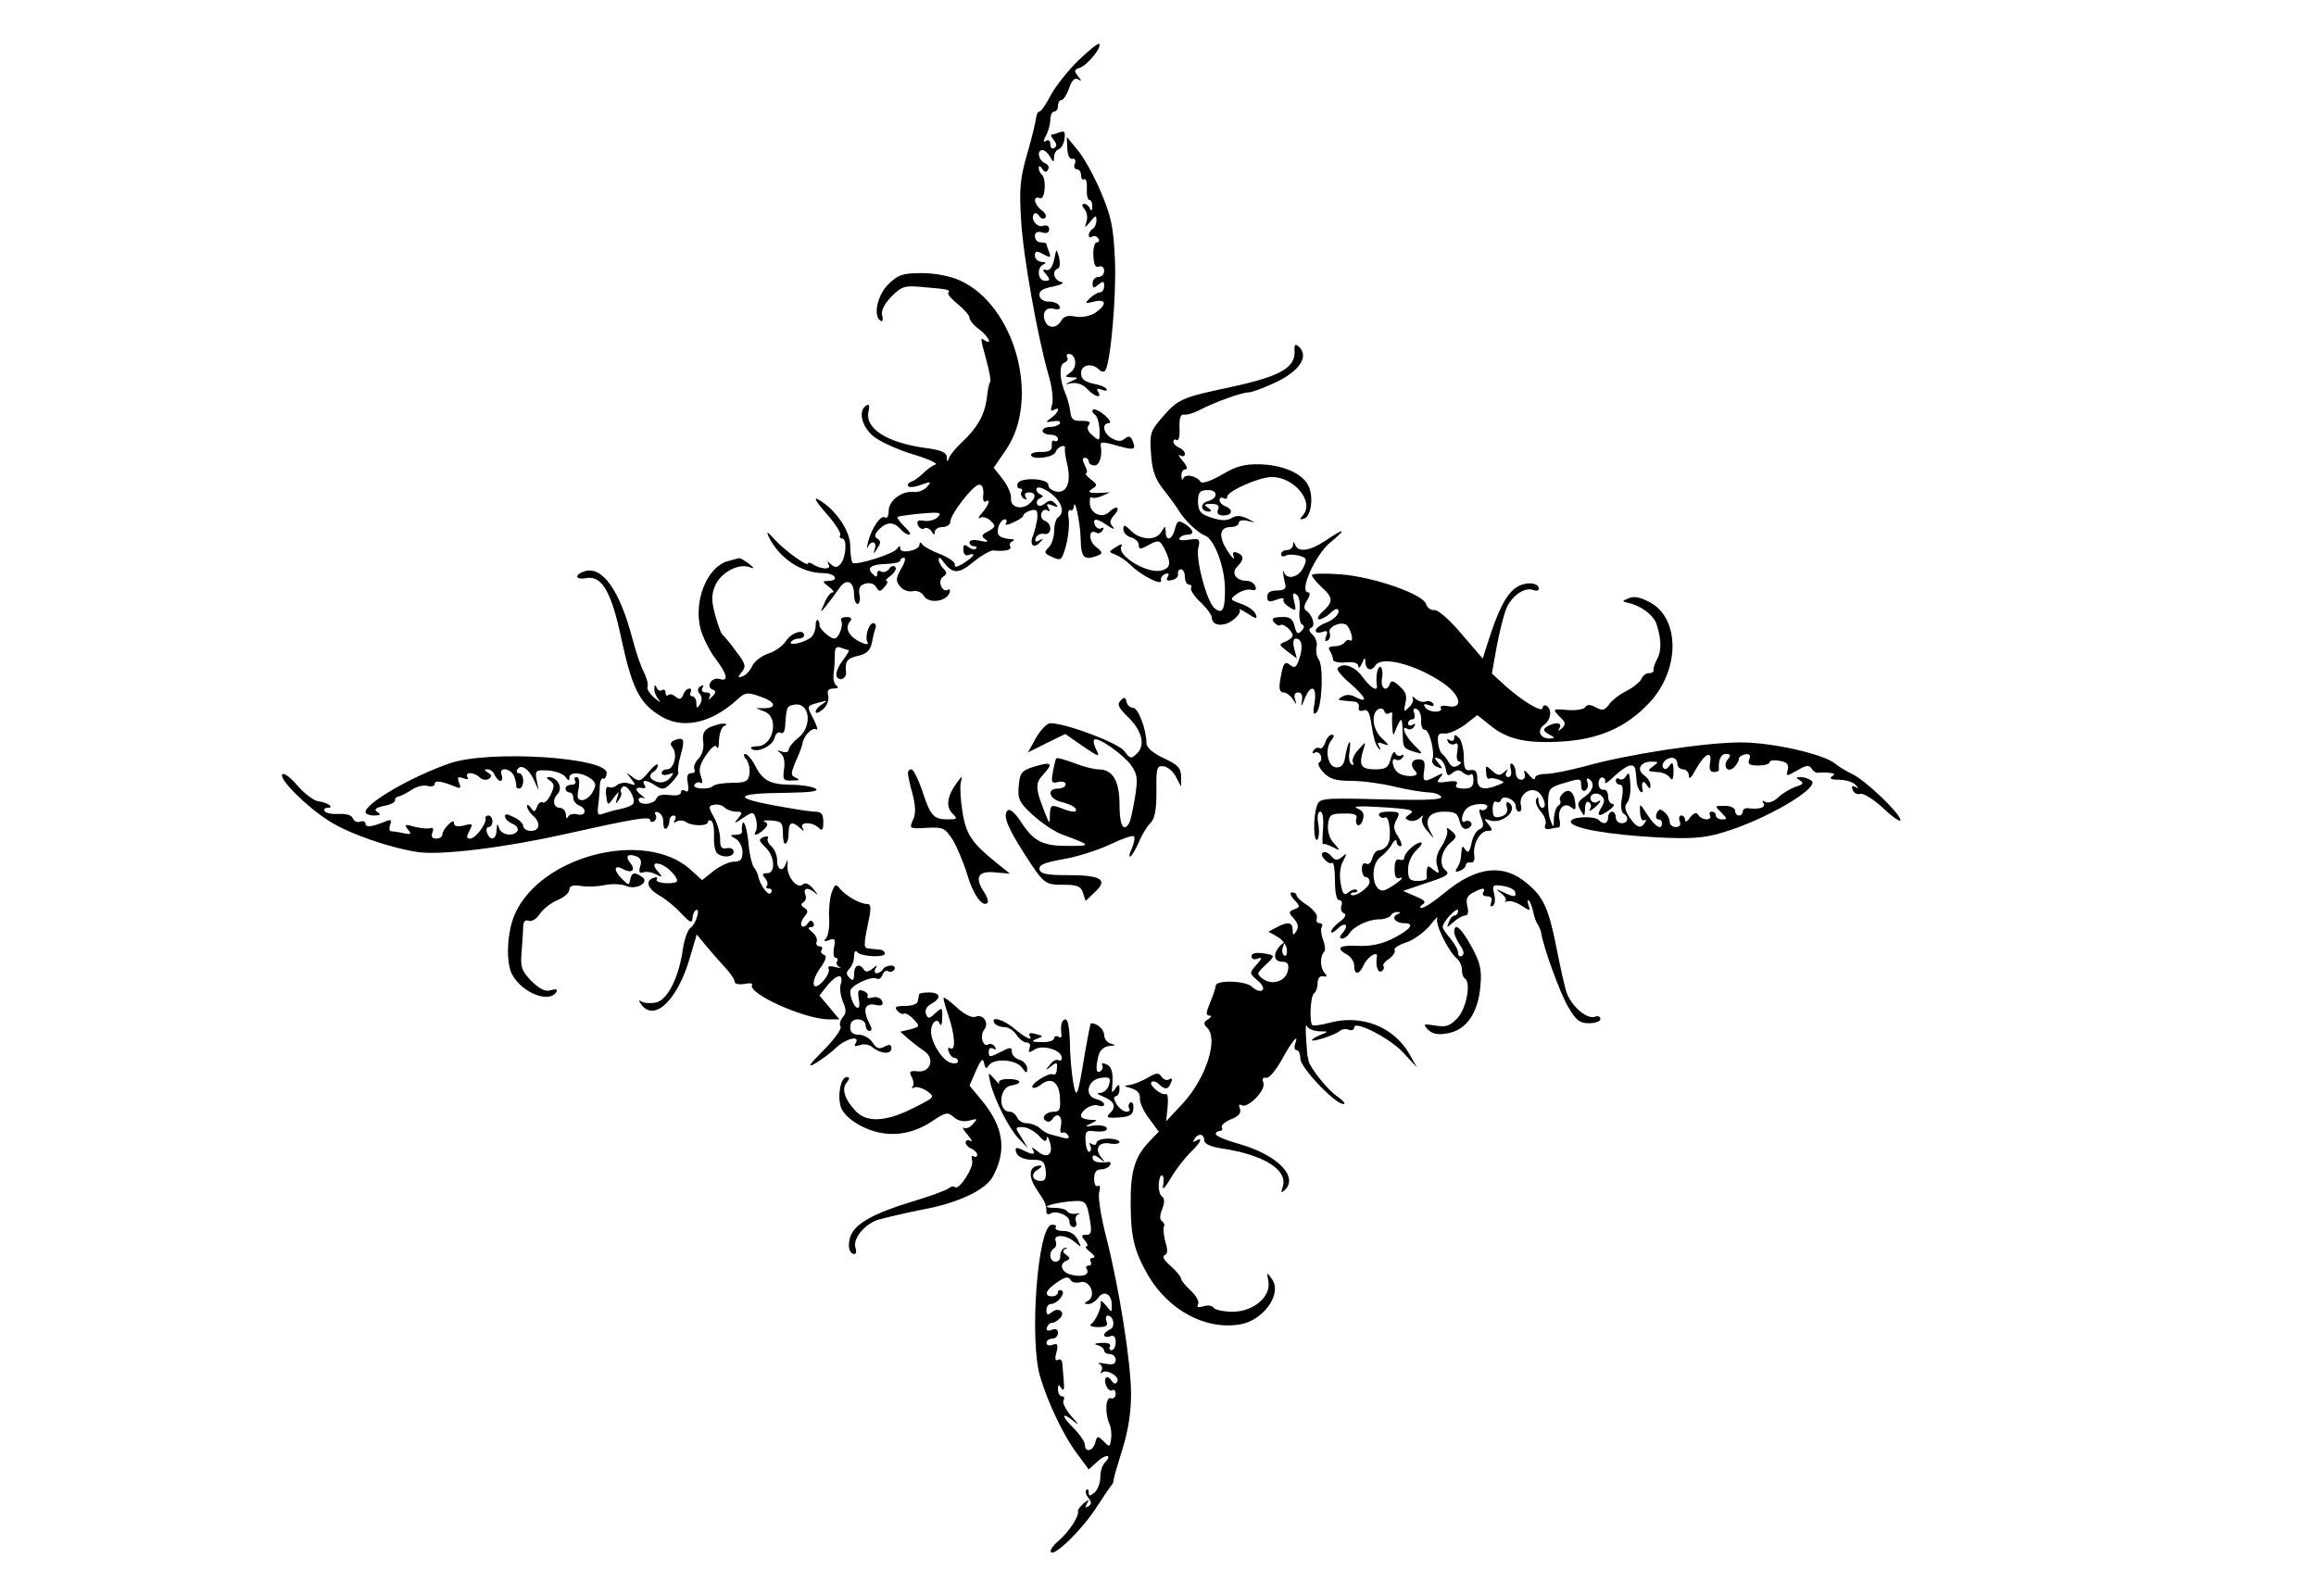 <?xml version="1.0" standalone="no"?>
<!DOCTYPE svg PUBLIC "-//W3C//DTD SVG 20010904//EN"
 "http://www.w3.org/TR/2001/REC-SVG-20010904/DTD/svg10.dtd">
<svg version="1.0" xmlns="http://www.w3.org/2000/svg"
 width="602pt" height="415pt" viewBox="0 0 602 415"
 preserveAspectRatio="xMidYMid meet">
<g transform="translate(0,415) scale(0.1,-0.1)"
fill="#000000" stroke="none">
<path d="M2802 3992 c-27 -27 -59 -67 -71 -90 -12 -23 -25 -42 -29 -42 -4 0
-8 -8 -9 -17 -1 -10 -11 -52 -23 -93 -18 -62 -21 -91 -16 -170 5 -94 43 -306
72 -407 9 -29 12 -62 9 -74 -5 -15 -4 -19 4 -15 18 11 13 -6 -6 -20 -17 -12
-16 -13 5 -9 12 2 20 0 17 -6 -4 -5 -15 -9 -26 -9 -10 0 -19 -4 -19 -10 0 -5
9 -10 20 -10 11 0 20 -5 20 -11 0 -5 -4 -8 -9 -5 -5 3 -8 -2 -7 -12 1 -12 -6
-17 -26 -17 -16 1 -28 -3 -28 -7 0 -15 58 -8 64 7 5 15 28 22 24 8 -1 -5 2
-23 6 -40 11 -46 -1 -75 -27 -71 -12 2 -22 9 -22 17 0 18 -73 21 -80 4 -2 -7
0 -13 6 -13 6 0 8 -4 4 -9 -3 -5 0 -13 6 -17 8 -4 9 -3 5 4 -4 7 -1 12 8 12
20 0 20 -14 1 -30 -21 -17 -50 -8 -47 15 1 11 -9 33 -22 50 l-23 29 32 47 c90
131 24 375 -120 440 -24 11 -64 19 -98 19 -51 0 -62 -4 -88 -29 -29 -29 -40
-83 -20 -95 5 -4 7 3 4 14 -3 13 5 29 24 49 27 27 35 29 79 25 71 -6 74 -7 69
-15 -3 -4 9 -17 25 -30 16 -13 30 -29 30 -35 0 -6 11 -20 25 -30 24 -18 36
-42 15 -29 -12 8 -13 11 4 -52 8 -28 12 -54 10 -56 -3 -2 -7 -22 -9 -43 -6
-43 -25 -77 -65 -114 -15 -14 -30 -32 -33 -40 -4 -12 -6 -12 -6 2 -1 12 -15
18 -53 23 -104 14 -162 52 -150 97 3 14 1 19 -6 14 -22 -13 -13 -54 18 -80 17
-14 63 -35 103 -47 40 -12 66 -24 58 -27 -7 -2 -21 -12 -31 -22 -10 -10 -24
-20 -31 -22 -8 -3 -11 -8 -8 -12 3 -4 19 -2 34 4 25 9 27 9 15 -5 -7 -9 -23
-15 -34 -14 -31 4 -66 -22 -66 -49 0 -13 -4 -21 -10 -17 -11 7 -35 -29 -44
-65 -3 -14 -3 -19 0 -12 9 19 24 14 18 -5 -5 -15 -4 -15 6 1 10 14 10 20 0 26
-8 5 -7 11 5 24 20 20 39 20 55 1 7 -8 17 -15 23 -15 6 0 1 9 -12 21 -12 12
-20 23 -18 25 2 2 30 6 61 9 48 4 55 3 44 -9 -7 -7 -23 -12 -35 -10 -17 3 -21
0 -17 -11 3 -8 11 -12 16 -9 6 4 14 0 19 -7 6 -10 9 -11 9 -1 0 6 9 12 20 12
11 0 20 6 20 13 0 20 60 97 75 97 8 0 12 -9 11 -25 -2 -13 1 -22 5 -19 15 9
10 -8 -8 -29 -10 -11 -12 -17 -5 -13 6 4 19 0 27 -8 14 -13 13 -16 -6 -27 -18
-9 -19 -13 -8 -21 10 -7 6 -8 -13 -4 -16 4 -28 2 -28 -4 0 -5 5 -10 12 -10 6
0 8 -3 5 -6 -4 -4 -12 -2 -20 4 -10 8 -13 7 -13 -7 0 -11 6 -17 13 -14 22 8
15 -4 -12 -21 -16 -10 -24 -12 -23 -5 2 7 -15 19 -37 28 -22 8 -43 20 -47 25
-5 8 -8 7 -8 0 0 -15 -50 -25 -50 -10 0 8 -2 8 -8 0 -8 -14 -108 -45 -116 -37
-3 4 -6 23 -6 44 0 40 -40 97 -84 121 -12 7 -4 -8 22 -37 23 -26 39 -51 36
-56 -3 -5 0 -9 5 -9 14 0 10 -52 -5 -67 -9 -9 -14 -9 -24 0 -10 9 -11 9 -6 -1
8 -13 -19 -13 -41 1 -7 5 -13 5 -13 2 0 -10 -63 36 -88 64 -17 19 -21 21 -14
6 27 -56 85 -95 143 -95 30 0 42 -20 12 -20 -16 -1 -16 -2 1 -15 11 -8 16 -15
10 -15 -5 0 -15 -12 -21 -28 -12 -26 -12 -27 5 -6 9 11 24 31 33 44 18 28 39
20 39 -16 0 -13 4 -24 9 -24 5 0 8 11 5 24 -3 17 1 25 16 29 12 3 23 -1 28
-10 7 -12 10 -12 21 1 8 9 10 16 5 16 -4 0 1 6 12 14 10 8 15 18 11 22 -4 5
-12 2 -16 -5 -5 -7 -14 -10 -20 -7 -6 4 -11 2 -11 -5 0 -10 -3 -10 -12 -1 -16
16 -4 25 37 26 19 1 35 4 35 9 0 4 4 7 10 7 5 0 2 -13 -8 -29 -14 -25 -14 -31
-2 -46 7 -9 22 -14 32 -12 11 3 23 -2 30 -13 13 -20 58 -14 66 9 3 8 0 11 -6
7 -5 -3 -13 2 -16 11 -4 9 -1 20 6 24 10 7 10 11 0 21 -6 6 -12 17 -12 23 0 6
3 7 8 0 27 -38 42 -39 82 -6 22 18 46 31 52 30 28 -3 49 1 44 10 -4 5 0 12 6
14 7 3 3 6 -9 6 -12 1 -24 5 -27 10 -8 12 4 41 16 41 5 0 6 -5 3 -10 -4 -6 5
-5 19 2 14 6 26 14 26 18 0 4 9 10 19 13 16 4 19 0 17 -22 -2 -14 -7 -34 -11
-44 -10 -23 2 -35 18 -17 10 10 9 11 -2 5 -9 -5 -12 -3 -9 6 3 8 12 13 22 11
20 -4 22 26 2 34 -8 3 -12 12 -9 20 3 8 10 11 16 7 6 -4 7 -1 2 7 -6 10 -4 12
11 6 15 -6 16 -5 7 5 -10 9 -15 10 -27 0 -9 -7 -17 -8 -20 -2 -3 5 0 12 6 15
11 5 11 7 0 12 -6 3 -10 10 -7 15 4 5 19 -1 36 -13 29 -22 38 -51 19 -63 -5
-3 -10 -19 -10 -35 0 -16 -6 -35 -14 -43 -13 -12 -12 -16 9 -25 23 -11 25 -9
36 30 6 23 9 54 7 69 -3 15 -1 26 4 23 4 -3 8 1 9 8 2 29 17 -40 18 -84 1 -49
9 -56 45 -42 13 5 12 9 -6 23 -20 16 -18 48 2 36 5 -3 12 0 16 6 4 7 3 9 -3 6
-6 -4 -13 0 -17 8 -7 19 4 19 34 -2 14 -9 19 -10 13 -3 -10 11 -9 17 4 32 17
19 5 26 -14 7 -17 -17 -46 -6 -50 19 -1 13 0 21 4 19 5 -3 17 -1 28 4 l20 9
-20 -1 c-34 -2 -41 1 -25 11 13 8 12 11 -5 24 -11 9 -16 16 -12 16 4 0 3 9 -3
20 -7 14 -7 20 0 20 5 0 10 -4 10 -10 0 -5 7 -10 15 -10 13 0 21 25 16 53 -1
9 7 9 48 -3 40 -11 44 -9 35 14 -5 12 -10 14 -20 6 -9 -8 -18 -8 -33 0 -23 12
-29 40 -8 40 6 1 1 10 -12 21 -13 11 -26 17 -30 14 -3 -3 -1 -9 5 -13 6 -4 11
-21 12 -39 1 -30 0 -31 -18 -15 -13 10 -16 20 -10 27 6 8 1 11 -18 11 -22 -1
-28 4 -30 24 -2 14 -7 34 -12 45 -16 37 -18 76 -4 82 8 3 11 9 8 14 -3 5 -1 9
4 9 19 0 23 -34 6 -47 -17 -12 -17 -13 2 -14 18 0 18 -1 -1 -10 -19 -9 -19 -9
2 -5 13 2 29 -4 39 -15 19 -21 40 -26 28 -7 -5 8 -2 9 10 5 9 -4 15 -3 12 2
-3 5 -19 11 -36 14 -21 5 -30 12 -30 27 0 22 28 28 47 9 6 -6 13 -7 16 -2 14
22 29 195 25 287 -4 86 -9 112 -37 178 -18 42 -45 91 -61 109 l-27 33 1 -29
c1 -18 6 -29 13 -28 7 2 10 -4 7 -12 -4 -8 -1 -15 5 -15 6 0 11 -7 11 -16 0
-8 4 -13 8 -10 5 3 8 -8 7 -24 -1 -17 2 -30 7 -30 4 0 8 -8 7 -17 0 -11 -3
-13 -6 -5 -2 6 -9 12 -15 12 -7 0 -6 -5 1 -14 6 -7 9 -22 5 -32 -5 -18 -5 -18
10 0 14 17 16 17 16 4 0 -9 -4 -20 -10 -23 -5 -3 -10 -11 -10 -16 0 -6 4 -8 9
-4 5 3 12 1 16 -5 3 -5 2 -10 -4 -10 -6 0 -10 -15 -9 -34 1 -24 5 -33 15 -29
7 3 13 -2 13 -11 0 -9 -7 -16 -15 -16 -8 0 -15 -7 -15 -16 0 -14 3 -14 15 -4
12 10 15 10 15 -4 0 -9 -5 -16 -11 -16 -6 0 -17 -7 -26 -15 -14 -14 -13 -15
11 -9 32 8 34 -8 3 -29 -14 -9 -35 -13 -51 -10 -20 4 -31 1 -38 -11 -11 -20
-34 -21 -42 0 -8 22 3 37 24 31 12 -3 17 0 14 7 -3 7 -15 12 -27 12 -12 -1
-23 6 -25 15 -2 12 7 19 35 24 23 5 31 10 21 12 -19 5 -25 29 -8 35 5 2 6 14
3 28 -7 25 -7 25 -13 -5 -4 -18 -11 -29 -20 -27 -11 3 -11 0 0 -12 10 -13 10
-16 -4 -16 -19 0 -22 36 -3 43 7 3 5 6 -5 6 -10 1 -18 8 -18 16 0 13 4 14 22
4 18 -10 20 -9 15 6 -4 9 -7 19 -7 21 0 2 -7 4 -15 4 -8 0 -15 7 -15 16 0 10
6 13 18 10 12 -4 19 -1 19 8 0 8 -6 12 -15 9 -15 -6 -34 16 -25 30 3 5 9 3 14
-4 4 -7 12 -10 16 -5 4 4 0 13 -10 20 -20 15 -23 38 -4 31 13 -6 18 48 5 61
-5 4 -8 12 -8 18 0 6 4 5 9 -3 6 -9 11 -10 15 -2 4 6 0 14 -8 17 -17 7 -22 34
-6 34 5 0 14 -8 19 -17 9 -16 10 -16 11 -1 0 9 5 18 12 20 6 2 13 14 15 27 2
18 0 22 -13 17 -8 -3 -18 -6 -21 -6 -3 0 0 -6 6 -14 8 -10 9 -16 1 -21 -5 -3
-10 1 -10 10 0 9 -5 13 -11 9 -8 -5 -8 -1 0 14 6 11 11 30 11 41 0 12 5 21 10
21 6 0 10 7 10 15 0 8 4 15 9 15 5 0 14 14 20 31 7 21 15 28 23 23 10 -6 10
-4 0 8 -11 14 -10 17 5 22 20 7 58 54 50 62 -2 3 -27 -17 -55 -44z"/>
<path d="M3365 3234 c0 -41 -40 -63 -165 -90 -131 -28 -137 -31 -180 -80 -30
-35 -32 -41 -28 -95 3 -44 11 -65 34 -94 16 -20 34 -45 39 -54 14 -23 49 -57
67 -63 24 -10 50 -77 52 -134 1 -58 -6 -73 -27 -55 -20 16 -50 128 -42 158 5
22 3 24 -25 20 -17 -3 -28 -1 -24 4 3 5 12 9 20 9 20 0 17 13 -6 28 -17 10
-20 9 -26 -13 -7 -29 -24 -34 -24 -7 -1 16 -1 16 -11 0 -13 -24 -54 -23 -79 2
-17 17 -20 17 -20 4 0 -9 9 -18 20 -21 11 -3 20 -12 20 -19 0 -13 4 -13 27 0
25 13 28 12 40 -11 18 -36 16 -50 -8 -56 -37 -10 -118 40 -104 63 4 7 -2 6
-14 -2 -20 -12 -20 -13 -1 -20 10 -4 28 -16 39 -27 27 -27 82 -55 79 -40 -2 6
3 14 11 17 9 3 11 0 6 -8 -5 -8 -1 -11 11 -8 11 2 18 10 16 16 -1 7 2 12 8 12
5 0 10 -9 10 -20 0 -11 5 -20 11 -20 5 0 8 -4 5 -8 -3 -5 8 -22 24 -37 17 -16
30 -34 30 -41 0 -21 31 -25 56 -5 13 10 20 22 16 26 -4 4 5 0 21 -10 23 -15
26 -15 21 -2 -3 9 -20 21 -37 27 -31 11 -31 12 -12 26 11 8 28 13 37 11 11 -3
15 0 11 9 -3 8 -13 14 -22 14 -28 0 -42 20 -25 37 18 18 18 29 0 36 -11 4 -13
1 -9 -11 3 -9 -5 -2 -17 17 -24 38 -20 61 10 61 11 0 20 5 20 11 0 6 10 8 23
5 22 -6 22 -6 -1 6 -17 8 -28 9 -41 1 -12 -7 -27 -7 -51 1 -29 9 -35 16 -36
41 0 24 4 30 23 31 29 2 31 -22 2 -29 -21 -6 -18 -27 4 -27 7 0 6 4 -3 10 -12
8 -10 10 9 10 16 0 22 -4 17 -15 -4 -10 1 -15 14 -15 23 0 27 15 5 24 -8 3
-15 10 -15 16 0 6 5 8 10 5 6 -3 10 -2 10 4 0 14 83 51 116 51 57 0 110 -63
82 -98 -11 -13 -10 -14 2 -10 19 6 25 60 10 87 -16 31 -66 52 -124 54 -41 1
-63 -5 -100 -27 -27 -16 -51 -24 -55 -19 -10 16 -39 22 -45 10 -2 -7 -5 -4 -5
6 -1 9 4 17 11 17 6 0 3 10 -8 22 -10 12 -13 18 -6 14 6 -4 12 -2 12 4 0 6 -7
13 -15 16 -8 4 -15 10 -15 16 0 5 4 7 9 4 5 -3 8 11 7 32 -1 26 3 36 12 34 7
-1 25 4 40 12 38 20 109 46 128 46 8 0 40 12 70 26 61 29 86 66 62 91 -12 11
-14 9 -13 -13z"/>
<path d="M3446 2745 c-40 -27 -71 -32 -79 -12 -4 10 -6 10 -6 0 -1 -7 -8 -13
-16 -13 -8 0 -15 -5 -15 -11 0 -5 5 -7 11 -4 5 4 21 4 34 1 22 -6 23 -9 13
-31 -12 -26 -43 -34 -51 -12 -4 13 -2 -9 4 -33 3 -10 -4 -15 -21 -15 -17 0
-26 -5 -26 -16 0 -14 5 -15 24 -8 13 5 21 5 18 1 -2 -4 4 -14 15 -20 18 -12
19 -10 13 14 -5 20 -4 25 5 19 8 -4 11 -21 9 -41 -2 -19 1 -35 7 -38 6 -2 6
-8 -2 -16 -9 -10 -13 -8 -18 12 -5 20 -12 25 -35 24 -22 -1 -26 -4 -18 -14 6
-7 13 -10 16 -7 7 6 32 -15 32 -27 0 -5 -9 -12 -19 -16 -18 -7 -17 -8 5 -25
l25 -19 -7 26 c-4 15 -2 26 4 26 16 0 20 -22 9 -53 -7 -22 -12 -25 -23 -16
-15 12 -19 6 -27 -43 -3 -19 0 -28 9 -28 7 0 18 -8 24 -17 11 -17 11 -17 6 0
-3 10 0 17 8 17 9 0 13 -8 10 -22 -3 -17 -1 -16 7 5 16 40 33 34 26 -10 -5
-27 -3 -33 5 -25 15 15 19 123 5 139 -5 7 -7 21 -5 31 3 10 -2 24 -10 32 -10
9 -11 15 -4 18 12 4 4 33 -12 44 -8 5 -7 14 2 28 7 11 8 20 3 20 -26 0 17 97
57 130 44 36 38 39 -12 5z"/>
<path d="M1891 2691 c-53 -15 -89 -104 -70 -176 6 -22 23 -56 37 -75 33 -43
37 -63 12 -55 -20 6 -37 -21 -17 -28 9 -3 8 -8 -2 -18 -9 -9 -11 -9 -7 -1 5 7
1 12 -9 12 -10 0 -13 5 -9 12 4 7 3 8 -5 4 -8 -5 -9 -12 -2 -20 6 -7 6 -17 1
-26 -8 -13 -10 -12 -10 3 0 9 -5 17 -11 17 -5 0 -7 5 -4 10 3 6 2 10 -3 10 -6
0 -13 -7 -16 -16 -5 -12 -10 -14 -20 -5 -7 6 -16 8 -19 4 -4 -3 -7 -1 -7 6 0
7 -4 10 -9 7 -5 -4 -12 0 -14 6 -4 9 -6 8 -6 -2 -1 -9 5 -22 12 -30 6 -8 2 -6
-11 5 -12 10 -21 23 -19 29 3 6 -2 24 -10 40 -8 15 -21 54 -29 85 -33 126 -78
190 -124 176 -28 -9 -25 -23 3 -18 41 8 66 -34 92 -157 27 -125 46 -165 95
-197 59 -41 136 -26 207 39 19 18 26 19 57 8 40 -13 48 -30 14 -31 l-23 0 23
-9 c38 -16 22 -90 -20 -90 -12 0 -19 -3 -15 -6 12 -13 55 6 60 27 3 12 10 18
16 14 7 -4 11 4 12 19 3 47 4 51 23 54 41 8 49 -56 11 -86 -14 -11 -25 -25
-25 -31 0 -6 -8 -8 -17 -5 -14 5 -15 4 -4 -4 8 -6 12 -21 9 -41 -4 -28 -2 -31
21 -30 19 0 21 2 10 7 -14 6 -14 10 -1 42 9 19 17 41 18 48 4 21 25 42 36 36
5 -4 2 8 -7 26 -19 36 -19 35 15 44 21 6 22 5 8 -4 -10 -6 -18 -15 -18 -20 0
-6 8 -3 19 6 11 10 16 24 14 35 -4 14 0 19 13 19 12 0 15 3 8 8 -6 4 -9 18 -7
32 2 14 3 36 3 49 0 17 4 22 16 17 9 -3 18 -6 20 -6 3 0 -5 -13 -17 -29 -12
-16 -18 -34 -14 -40 8 -14 26 -4 24 12 -3 28 3 36 31 42 22 5 32 14 36 33 3
15 7 33 10 40 2 6 -1 12 -6 12 -12 0 -23 -37 -15 -50 4 -6 -4 -6 -19 1 -29 14
-41 36 -27 53 7 8 4 12 -9 12 -10 0 -16 -4 -14 -8 8 -12 -6 -48 -17 -48 -12 0
-40 26 -39 35 1 4 -1 9 -4 13 -3 3 -6 -4 -6 -15 0 -11 -6 -25 -12 -30 -18 -14
-59 -23 -52 -12 3 5 12 9 20 9 8 0 14 4 14 8 0 18 -32 8 -47 -14 -8 -13 -29
-28 -46 -33 -18 -6 -37 -21 -42 -33 -6 -12 -17 -24 -25 -26 -13 -5 -13 -3 -2
11 12 14 10 22 -15 54 -15 21 -31 40 -35 43 -4 3 -12 26 -19 51 -10 37 -10 53
0 77 14 33 60 58 88 48 15 -5 15 -4 -1 9 -11 8 -22 15 -25 14 -3 -1 -17 -4
-30 -8z"/>
<path d="M3410 2655 c0 -4 11 -18 25 -31 31 -28 31 -38 3 -64 -12 -11 -16 -20
-9 -20 7 0 19 7 28 15 8 9 18 14 20 11 9 -8 -8 -27 -33 -36 -13 -5 -24 -14
-24 -19 0 -6 8 -7 17 -4 13 5 15 2 10 -11 -4 -11 -3 -15 4 -11 6 4 8 13 5 20
-5 15 27 30 43 21 5 -3 11 -15 14 -26 3 -11 1 -18 -3 -15 -5 3 -11 1 -15 -5
-3 -5 -15 -10 -26 -10 -14 0 -18 -4 -12 -12 4 -7 8 -17 8 -23 0 -5 15 -9 33
-7 21 2 32 -1 33 -10 0 -7 4 -4 9 7 7 17 9 17 9 3 1 -20 16 -24 26 -8 16 26
106 3 178 -47 44 -31 51 -66 12 -59 -14 3 -23 1 -20 -5 4 -5 -3 -9 -14 -9 -11
0 -23 5 -27 12 -5 8 -2 9 10 5 11 -4 15 -3 11 4 -4 6 -13 8 -20 5 -7 -2 -18 1
-25 7 -7 7 -10 8 -8 2 3 -5 -1 -16 -10 -24 -13 -13 -14 -12 -9 11 5 19 1 30
-15 44 -15 14 -22 16 -25 7 -8 -24 -25 -13 -21 12 3 14 1 28 -3 31 -8 4 -14
-25 -10 -48 3 -18 -17 -6 -37 22 -21 28 -50 39 -65 23 -4 -3 11 -22 34 -41 40
-35 47 -52 12 -34 -12 7 -25 7 -34 1 -12 -7 -12 -9 1 -10 8 -1 22 -2 30 -3 8
0 14 -7 12 -15 -2 -8 3 -11 12 -8 10 4 15 -4 19 -26 8 -51 13 -66 22 -74 4 -5
5 -2 0 6 -6 11 -4 13 11 7 16 -6 16 -4 -3 14 -25 22 -30 64 -11 76 6 4 14 2
16 -4 2 -7 8 -10 13 -6 5 3 9 2 8 -3 -1 -4 -1 -19 0 -33 2 -25 2 -25 11 -2 13
30 15 28 16 -13 1 -40 1 -40 32 -50 22 -6 22 -6 -3 19 -24 24 -35 53 -16 41 5
-3 13 0 17 6 4 8 3 9 -4 5 -7 -4 -12 -2 -12 3 0 6 5 11 11 11 6 0 8 7 5 16 -4
10 -1 14 6 11 7 -2 13 -16 12 -30 -1 -14 4 -25 9 -24 12 2 28 -60 20 -78 -2
-7 3 -15 13 -19 15 -6 15 -4 3 10 -12 15 -12 17 1 12 8 -2 16 -15 18 -27 3
-18 6 -20 18 -10 10 8 18 9 27 0 8 -6 17 -8 20 -4 4 3 7 -3 7 -15 0 -17 -6
-22 -26 -22 -16 0 -23 4 -18 11 5 8 -3 10 -24 7 -27 -4 -30 -2 -19 10 10 13 9
14 -10 4 -32 -17 -36 -15 -31 16 3 22 0 28 -14 28 -20 0 -24 -16 -8 -32 14
-14 -30 -16 -47 -2 -15 12 -18 42 -4 33 5 -3 13 0 17 6 4 7 3 9 -4 5 -5 -3
-12 0 -15 6 -2 7 -8 1 -12 -14 -6 -24 -13 -28 -41 -28 -38 0 -43 11 -29 55 6
18 4 17 -14 -4 -12 -12 -18 -28 -14 -34 3 -5 1 -7 -4 -4 -6 4 -8 19 -5 34 2
16 2 26 -1 23 -3 -3 -7 -19 -10 -35 -3 -22 -9 -30 -23 -30 -23 0 -32 48 -13
71 7 9 8 14 1 14 -6 0 -14 -9 -17 -20 -4 -11 -10 -18 -15 -15 -5 3 -12 0 -16
-6 -4 -7 -3 -9 3 -6 6 4 13 0 16 -7 3 -8 1 -16 -4 -18 -5 -2 -1 -13 11 -26 16
-17 32 -22 73 -22 29 0 79 -7 112 -15 33 -8 72 -14 87 -15 15 0 30 -5 34 -11
5 -8 -37 -10 -155 -7 -155 4 -161 3 -168 -17 -10 -29 -9 -94 1 -88 4 3 6 21 3
39 -4 20 -2 34 5 34 6 0 9 -18 7 -44 -2 -24 -2 -43 0 -41 2 3 13 -1 25 -7 21
-11 21 -10 3 10 -11 12 -17 31 -15 49 3 25 7 28 41 28 26 1 36 -3 33 -12 -3
-7 -1 -15 3 -18 5 -2 11 4 14 16 4 14 -1 22 -16 28 -13 5 12 6 58 3 85 -5 97
-8 76 -21 -10 -7 -10 -9 2 -14 8 -3 20 0 27 6 9 9 11 9 7 1 -4 -7 2 -23 14
-35 17 -21 18 -21 8 -3 -19 33 -5 54 35 54 28 0 35 -4 40 -25 4 -16 11 -22 21
-19 8 4 12 10 9 15 -3 5 -10 7 -15 4 -13 -9 -11 19 3 33 15 15 62 16 53 2 -4
-6 -11 -8 -16 -5 -5 4 -5 -5 1 -20 8 -20 6 -27 -5 -31 -7 -3 -17 -19 -20 -36
-5 -23 -9 -27 -16 -17 -7 11 -9 10 -10 -3 -2 -27 -4 -32 -12 -45 -6 -9 -3 -11
7 -7 9 3 16 10 16 15 0 5 6 8 13 7 7 -2 11 6 9 19 -4 29 15 63 35 63 13 0 14
2 2 17 -12 14 -12 16 1 11 35 -13 80 28 51 46 -5 4 -7 -2 -4 -13 3 -12 -2 -20
-16 -24 -17 -4 -21 -1 -21 20 0 13 4 22 9 19 5 -4 11 -1 13 5 5 14 38 0 38
-17 0 -8 4 -14 9 -14 5 0 7 8 4 18 -5 22 19 45 40 36 17 -6 31 -44 16 -44 -5
0 -9 8 -10 18 0 11 -2 12 -6 4 -3 -7 3 -22 12 -32 10 -11 15 -26 12 -34 -4 -9
0 -13 11 -11 9 2 20 4 24 4 3 1 4 9 2 19 -7 27 11 48 29 34 11 -9 13 -8 12 6
-2 31 -15 44 -31 31 -7 -6 -12 -15 -9 -19 3 -5 1 -11 -5 -15 -5 -3 -10 -18
-11 -33 0 -24 -1 -25 -8 -7 -5 11 -8 35 -7 54 1 31 5 35 44 46 39 12 42 12 42
-7 0 -11 4 -16 11 -13 6 4 8 14 5 22 -3 8 -1 11 4 8 17 -10 11 -32 -12 -47
-17 -12 -19 -18 -10 -34 11 -18 11 -18 12 4 0 13 4 20 10 17 6 -4 7 -12 3 -18
-4 -7 0 -6 10 2 18 14 23 26 8 16 -5 -3 -12 -1 -15 4 -9 15 14 25 27 12 9 -9
8 -16 -1 -31 -14 -23 -5 -25 22 -5 11 8 14 15 8 15 -7 0 -12 9 -12 20 0 11 -6
19 -12 17 -7 -1 -13 6 -13 16 0 9 5 17 10 16 6 -1 9 -6 7 -12 -2 -7 9 0 25 16
16 15 34 27 41 27 12 0 13 -3 16 -39 0 -11 5 -23 9 -28 5 -4 8 -3 7 2 -5 21 1
29 10 15 8 -12 10 -12 10 -1 0 8 -7 19 -17 26 -20 15 -9 35 20 35 19 0 19 -1
4 -12 -16 -12 -15 -13 9 -15 15 0 30 -7 35 -15 6 -9 9 -3 9 17 0 22 -3 26 -10
15 -5 -8 -12 -11 -15 -8 -10 10 4 28 21 28 8 0 14 -7 14 -15 0 -8 7 -15 15
-15 8 0 15 -8 15 -17 0 -11 7 -4 18 17 23 41 43 51 37 17 -3 -16 0 -24 10 -24
7 0 14 3 13 6 -2 25 5 41 18 41 12 0 14 -3 6 -13 -16 -18 -1 -39 16 -21 7 7
12 17 12 21 -1 5 7 10 16 12 12 2 15 -2 11 -13 -5 -12 0 -16 23 -16 17 0 30 4
30 9 0 4 12 6 26 3 19 -3 24 -9 21 -23 -5 -18 -4 -18 24 -2 24 14 31 15 38 5
4 -7 12 -12 17 -11 5 1 18 1 29 0 14 -1 16 -4 7 -9 -8 -6 -2 -9 18 -9 17 0 36
-6 43 -13 9 -10 9 -11 0 -6 -9 5 -11 2 -7 -8 3 -8 12 -12 19 -10 8 3 34 -13
59 -36 25 -24 46 -38 46 -32 0 16 -88 101 -124 119 -17 8 -38 21 -46 28 -31
25 -164 55 -245 55 -92 0 -296 -31 -405 -62 -41 -11 -87 -20 -102 -20 -16 0
-28 -4 -28 -11 0 -6 -7 -2 -16 9 -11 13 -14 14 -11 3 3 -9 -1 -16 -9 -16 -8 0
-14 8 -14 18 0 10 -4 20 -9 23 -5 4 -7 -3 -4 -14 3 -12 0 -20 -6 -20 -7 0 -9
6 -5 13 5 9 4 9 -6 0 -11 -10 -17 -10 -31 3 -17 15 -18 15 -16 -4 0 -11 4 -19
8 -16 4 2 15 1 25 -3 16 -6 16 -7 -2 -14 -38 -15 -54 -10 -54 16 0 19 -5 25
-17 23 -15 -2 -18 4 -18 34 0 20 -6 43 -12 49 -11 11 -13 10 -13 0 0 -7 -5 -9
-12 -5 -7 4 -8 3 -4 -5 4 -6 12 -8 18 -5 7 5 9 -2 6 -20 -3 -15 -1 -26 6 -26
6 0 4 -5 -4 -10 -10 -6 -17 -4 -24 8 -5 9 -13 19 -17 22 -5 3 -10 17 -11 30
-2 20 1 25 17 23 11 -1 35 10 53 23 l32 25 30 -24 c45 -38 93 -50 185 -45 100
5 173 37 233 102 79 85 79 218 1 260 -24 13 -42 17 -55 11 -19 -8 -19 -8 1
-13 31 -7 64 -32 71 -55 13 -39 13 -70 1 -91 -6 -12 -10 -24 -9 -28 1 -5 -4
-8 -12 -8 -8 0 -16 -7 -19 -14 -3 -8 -21 -23 -39 -32 -18 -9 -39 -25 -46 -36
-11 -15 -17 -16 -34 -7 -14 8 -23 8 -27 1 -3 -6 -23 -9 -44 -8 -42 4 -43 3
-21 -19 14 -13 14 -19 4 -28 -10 -9 -11 -9 -6 1 8 14 -12 16 -33 3 -11 -7 -10
-11 5 -20 17 -9 17 -10 2 -11 -25 0 -34 21 -15 35 19 14 22 40 7 50 -5 3 -10
1 -10 -5 0 -14 -48 14 -96 56 l-36 33 12 68 c7 37 18 82 25 100 14 34 48 58
71 49 8 -3 14 -1 14 3 0 14 -23 19 -47 10 -29 -11 -52 -48 -78 -126 l-21 -65
-55 64 c-31 37 -62 64 -71 62 -9 -1 -18 6 -21 15 -6 26 -138 72 -224 78 -40 3
-73 2 -73 -2z"/>
<path d="M2913 2329 c-10 -10 -6 -18 17 -41 38 -36 48 -74 26 -96 -16 -16 -18
-15 -34 6 -16 21 -152 72 -192 72 -8 0 -25 -17 -37 -38 l-21 -38 48 24 49 24
46 -32 c41 -28 45 -29 35 -10 -6 12 -9 24 -6 27 9 9 74 -37 96 -66 17 -25 18
-35 10 -85 -5 -31 -12 -61 -15 -66 -15 -25 -25 -5 -25 48 0 63 -18 92 -55 92
-11 0 -39 7 -62 16 -24 9 -45 15 -47 13 -2 -2 -6 -18 -9 -35 -5 -28 -4 -31 13
-27 11 3 20 0 20 -6 0 -6 -9 -11 -20 -11 -31 0 -23 -28 10 -35 16 -4 32 -11
35 -16 8 -12 -7 -12 -39 1 -24 9 -26 7 -27 -18 0 -24 -1 -24 -8 -7 -31 76 -31
88 -9 112 27 29 22 34 -24 20 -32 -10 -37 -15 -40 -50 -3 -34 1 -43 37 -76 22
-20 56 -43 75 -50 76 -28 77 -30 23 -30 -71 -1 -94 10 -127 59 -17 27 -31 39
-37 33 -13 -13 0 -44 44 -113 51 -79 53 -80 102 -80 35 0 45 -4 50 -21 l7 -21
24 23 c35 32 17 44 -69 44 -56 0 -72 3 -75 15 -2 12 13 18 64 27 36 6 90 24
120 38 31 15 58 24 61 21 4 -3 1 -17 -5 -32 -7 -14 -8 -23 -3 -20 4 3 14 20
22 38 7 18 20 39 29 48 12 12 16 34 16 84 -1 61 1 66 19 64 11 -2 25 -14 32
-28 l13 -25 0 26 c0 22 -8 31 -45 48 -28 13 -45 28 -45 39 0 35 -21 92 -35 92
-7 0 -15 7 -17 16 -2 12 -6 13 -15 3z"/>
<path d="M1844 2259 c-15 -8 -19 -18 -16 -38 2 -17 -3 -34 -13 -44 -9 -9 -13
-21 -10 -27 3 -5 0 -10 -8 -10 -10 0 -13 -8 -9 -26 3 -19 1 -25 -7 -20 -6 4
-11 2 -11 -4 0 -7 -12 -9 -29 -7 -20 3 -31 0 -35 -9 -6 -16 -46 -19 -46 -3 0
5 6 7 13 4 6 -4 3 1 -7 9 -18 14 -15 21 7 17 5 -1 6 3 2 9 -9 14 7 13 30 -3
17 -11 23 -10 41 9 12 13 20 25 17 27 -2 3 0 22 6 43 12 42 9 49 -15 40 -12
-5 -13 -10 -6 -19 14 -17 4 -57 -14 -57 -8 0 -14 -4 -14 -10 0 -5 8 -6 18 -3
14 6 15 4 4 -9 -7 -9 -21 -14 -32 -11 -22 6 -26 18 -10 28 6 3 10 11 10 16 0
6 -11 -2 -24 -18 -21 -25 -25 -26 -42 -13 -18 14 -18 14 -4 -4 14 -18 13 -19
-4 -13 -10 4 -25 2 -32 -4 -7 -6 -17 -8 -22 -5 -5 3 -8 -5 -7 -17 4 -32 4 -33
20 -11 15 19 15 19 9 -1 -5 -16 -4 -17 4 -5 6 8 9 17 6 21 -2 4 0 10 5 14 12
7 34 -31 27 -44 -3 -5 -18 -11 -33 -14 -16 -3 -36 -9 -45 -12 -14 -6 -16 -2
-13 22 2 15 4 38 4 51 1 13 5 21 9 18 4 -2 8 4 9 14 3 41 -303 61 -407 26 -99
-34 -220 -104 -220 -127 0 -5 10 -9 23 -9 16 0 18 3 8 9 -10 7 -5 11 17 16 18
3 30 10 29 15 -1 4 3 9 8 9 6 1 21 9 34 17 12 9 32 14 42 11 10 -3 19 -1 19 5
0 10 17 8 53 -7 14 -6 16 -4 10 11 -5 14 -3 16 11 11 10 -4 15 -3 11 3 -8 14
18 13 32 -1 6 -6 17 -8 23 -4 9 6 9 10 -1 16 -11 7 -11 9 -1 9 7 0 15 -7 18
-15 4 -8 10 -15 15 -15 4 0 6 7 3 15 -9 22 22 19 32 -2 4 -10 6 -21 6 -25 -1
-5 2 -8 8 -8 5 0 10 9 10 20 0 11 -5 20 -11 20 -5 0 -8 4 -4 10 9 15 30 1 43
-28 l12 -27 -5 27 c-5 25 -3 27 31 25 19 -2 39 -9 44 -17 7 -10 10 -11 10 -2
0 16 31 15 54 -1 15 -11 17 -17 7 -35 -6 -12 -19 -22 -28 -22 -12 0 -14 7 -9
30 3 18 1 30 -5 30 -6 0 -7 -4 -4 -10 3 -5 -1 -10 -9 -10 -9 0 -16 -4 -16 -10
0 -5 5 -10 10 -10 6 0 10 -6 10 -14 0 -8 7 -16 15 -20 22 -8 18 -29 -5 -23
-10 3 -21 0 -24 -7 -2 -6 -5 -3 -5 7 -1 9 -8 17 -16 17 -16 0 -20 21 -7 34 17
17 2 46 -23 46 -5 0 -4 -4 4 -9 12 -8 13 -14 3 -36 -7 -14 -16 -24 -21 -21 -5
3 -12 -2 -15 -11 -6 -15 -8 -15 -16 -3 -6 8 -10 10 -10 4 0 -6 7 -17 15 -24
21 -18 19 -40 -5 -40 -11 0 -20 6 -20 13 0 6 -11 17 -25 23 -18 9 -24 9 -22 0
1 -6 10 -14 20 -18 10 -4 15 -12 12 -18 -10 -16 -43 -11 -48 8 -4 13 -5 11 -6
-5 -1 -26 -16 -31 -25 -8 -3 8 -1 15 4 15 6 0 10 7 10 15 0 8 -5 15 -10 15 -6
0 -9 -3 -8 -7 4 -13 -26 -53 -40 -53 -10 0 -10 5 -2 20 10 19 9 20 -14 14 -17
-4 -26 -2 -26 6 0 7 -5 6 -15 -4 -8 -8 -15 -19 -15 -25 0 -6 -7 -11 -16 -11
-11 0 -14 5 -10 16 4 10 1 14 -6 11 -7 -2 -26 0 -41 4 -25 7 -27 6 -17 -7 11
-12 9 -14 -11 -10 -13 3 -28 5 -33 5 -4 1 -5 8 -2 17 5 12 2 15 -11 9 -37 -15
-53 -17 -53 -6 0 5 -6 8 -14 5 -7 -3 -16 1 -19 9 -3 8 -17 12 -36 11 -17 -1
-34 2 -37 7 -3 5 0 9 7 9 20 0 1 14 -24 17 -12 2 -36 20 -54 41 -17 20 -35 34
-39 29 -11 -10 61 -83 121 -121 51 -33 158 -70 231 -81 60 -9 229 12 384 47
175 39 220 47 220 36 0 -5 5 -6 10 -3 6 4 7 11 4 17 -4 6 -1 9 7 6 8 -3 14
-14 13 -26 0 -12 3 -19 8 -16 4 3 8 12 8 20 0 8 5 14 11 14 5 0 7 -5 3 -12 -4
-7 -3 -8 4 -4 7 4 18 4 25 -1 16 -11 57 -11 57 0 0 4 4 6 9 3 5 -3 8 -22 7
-42 -1 -19 3 -39 9 -43 15 -12 42 -9 42 5 0 7 -8 11 -18 9 -13 -3 -18 3 -17
23 0 15 -7 41 -16 57 -15 27 -15 30 0 33 9 2 21 -1 27 -7 6 -6 20 -11 30 -11
17 0 18 -2 6 -17 -13 -15 -11 -15 13 1 25 17 27 16 33 -3 3 -12 3 -25 0 -31
-9 -15 4 -12 21 4 11 11 11 16 1 20 -6 3 2 4 18 3 27 -2 30 -6 30 -34 0 -17 3
-29 7 -26 5 2 8 15 8 29 0 27 9 30 29 12 11 -10 13 -10 7 0 -9 16 26 16 42 0
9 -9 12 -6 12 15 0 21 -5 27 -22 27 -12 0 -61 8 -110 17 -107 20 -94 31 37 32
62 1 85 4 75 11 -8 5 -37 10 -65 10 -55 1 -73 11 -94 53 -8 15 -19 27 -24 27
-5 0 -4 -7 3 -14 6 -8 10 -25 8 -38 -3 -19 -9 -23 -45 -23 -23 0 -45 -4 -49
-8 -11 -11 -56 -8 -49 3 4 6 11 8 16 5 5 -4 6 3 1 17 -7 17 -3 31 14 56 14 20
24 28 27 20 3 -7 6 1 6 19 1 17 7 34 14 36 8 4 7 5 -3 6 -8 0 -24 -5 -36 -10z"/>
<path d="M2360 2140 c0 -5 5 -30 12 -54 8 -32 9 -51 1 -68 -10 -22 -9 -23 36
-20 43 2 47 0 68 -32 11 -19 28 -59 37 -89 15 -52 40 -87 53 -74 3 4 -2 18
-11 31 -23 36 -13 53 32 48 l37 -3 -35 28 c-63 51 -78 72 -88 130 -5 31 -7 65
-5 77 5 21 5 21 -10 1 -25 -34 -29 -62 -12 -79 15 -15 14 -16 -13 -16 -36 0
-44 10 -66 78 -10 28 -22 52 -27 52 -5 0 -9 -4 -9 -10z"/>
<path d="M4225 2130 c-4 -6 -11 -8 -16 -5 -5 4 -9 1 -9 -4 0 -6 5 -11 11 -11
7 0 9 -12 5 -34 -4 -20 -2 -37 4 -41 15 -9 12 -25 -5 -25 -8 0 -15 7 -15 15 0
8 -4 15 -10 15 -5 0 -10 -7 -10 -15 0 -16 -12 -20 -24 -7 -13 12 -73 9 -73 -4
0 -17 97 -34 227 -41 83 -4 118 -2 165 12 112 32 260 119 233 136 -7 5 -20 9
-28 9 -12 0 -13 -2 -1 -9 10 -7 8 -10 -10 -16 -13 -4 -34 -16 -46 -27 -12 -12
-27 -17 -34 -13 -8 5 -10 4 -5 -3 7 -11 -11 -17 -41 -13 -7 1 -13 -3 -13 -9 0
-5 -4 -10 -10 -10 -5 0 -10 6 -10 13 0 6 -11 12 -25 12 -30 0 -29 1 -9 -19 14
-15 14 -16 0 -16 -9 0 -16 5 -16 10 0 6 -5 10 -11 10 -5 0 -7 -4 -4 -10 3 -5
-1 -10 -9 -10 -8 0 -18 5 -22 12 -5 7 -11 5 -21 -7 -7 -11 -13 -13 -13 -7 0 7
-4 12 -10 12 -5 0 -7 -7 -4 -15 4 -9 0 -15 -10 -15 -9 0 -16 6 -16 14 0 7 -6
19 -14 25 -10 9 -15 8 -20 -4 -3 -8 -1 -15 4 -15 6 0 10 -4 10 -10 0 -20 -18
-9 -38 22 -20 31 -20 31 -19 6 1 -15 6 -24 11 -20 5 3 6 0 2 -6 -11 -18 -22
-14 -41 14 -12 19 -13 29 -5 38 6 8 9 28 8 45 -2 34 -4 36 -13 21z"/>
<path d="M3585 2030 c4 -6 10 -8 15 -5 11 7 18 -51 8 -69 -5 -9 -15 -16 -22
-16 -8 0 -16 -9 -19 -21 -3 -12 -10 -18 -16 -14 -7 3 -11 -2 -11 -14 0 -12 5
-21 10 -21 6 0 10 -6 10 -13 0 -14 -39 -41 -48 -33 -3 3 1 6 8 6 7 0 10 3 7 6
-4 4 -13 1 -21 -5 -12 -10 -16 -7 -21 22 -4 21 -2 44 6 58 11 21 10 23 -3 11
-12 -10 -18 -9 -28 3 -7 8 -16 12 -21 9 -5 -3 -3 -11 4 -18 6 -8 15 -12 20 -9
4 2 7 -19 7 -46 0 -31 4 -51 11 -51 6 0 9 -6 6 -14 -3 -8 -1 -17 6 -20 8 -3 4
-11 -10 -22 -13 -9 -23 -21 -23 -26 0 -5 7 -2 16 7 20 20 32 11 14 -10 -8 -9
-9 -15 -2 -15 6 0 15 6 19 13 12 19 50 37 77 37 14 0 28 5 31 10 3 6 12 10 18
9 9 0 8 -2 -1 -6 -17 -7 -5 -23 19 -23 28 0 15 -17 -33 -41 -26 -13 -55 -19
-84 -18 -51 3 -64 -5 -35 -21 12 -6 21 -20 21 -30 0 -26 13 -25 25 2 10 21 37
38 34 21 -4 -23 2 -43 12 -38 6 4 8 10 5 13 -3 3 3 12 14 19 11 8 18 18 15 23
-3 5 11 14 30 20 19 6 46 26 61 43 14 18 23 27 20 20 -7 -13 28 -85 50 -104 8
-6 14 -20 14 -30 0 -10 3 -20 8 -23 16 -10 4 -78 -20 -103 -19 -20 -29 -24
-57 -19 -32 5 -33 4 -19 -11 12 -11 26 -14 52 -9 48 9 78 53 84 122 4 43 0 61
-23 103 -27 49 -45 65 -45 38 0 -7 7 -22 15 -34 10 -14 12 -24 5 -28 -5 -3
-10 0 -10 8 0 8 -9 24 -20 37 -11 13 -20 26 -20 30 0 14 39 55 40 43 0 -7 -4
-13 -9 -13 -5 0 -12 -8 -15 -17 -6 -16 -6 -16 12 0 10 9 24 17 30 17 8 0 10 9
6 24 -4 18 -1 27 14 35 26 14 35 14 27 1 -3 -5 1 -10 10 -10 11 0 15 -5 11
-16 -3 -8 -2 -12 4 -9 6 3 7 17 4 31 -6 23 -4 25 22 21 15 -2 30 -9 32 -15 5
-15 -3 -15 -31 -1 -20 9 -21 9 -4 -4 10 -8 14 -17 10 -19 -4 -3 -2 -3 6 -1 8
2 24 -3 37 -12 22 -14 23 -14 17 2 -3 10 -3 15 1 12 4 -4 8 -16 11 -28 2 -11
7 -27 12 -34 4 -6 8 -16 9 -22 6 -38 49 -157 70 -192 20 -35 30 -43 54 -43 17
0 30 5 30 11 0 6 -6 9 -14 6 -21 -8 -63 28 -75 66 -5 17 -17 70 -26 117 -20
99 -33 128 -75 163 -62 53 -131 45 -214 -23 -26 -22 -53 -40 -60 -40 -7 0 -6
3 2 9 10 6 4 12 -19 21 l-32 14 62 21 c53 17 61 23 48 33 -18 15 -11 51 14 72
16 13 16 17 3 29 -13 11 -15 11 -12 0 1 -8 -6 -26 -16 -41 -12 -18 -15 -35
-10 -50 6 -20 5 -21 -10 -9 -13 11 -16 11 -17 0 -1 -8 -1 -17 0 -21 0 -5 -10
-8 -24 -8 -21 0 -25 5 -25 30 0 17 9 38 22 50 12 11 17 20 11 20 -14 0 -43
-28 -43 -40 0 -5 -6 -7 -12 -5 -9 4 -13 -5 -13 -24 0 -21 4 -27 15 -23 8 2 4
-4 -10 -14 -14 -10 -29 -19 -35 -19 -29 -1 -34 67 -7 87 10 7 24 22 30 33 6
11 12 14 12 8 0 -7 5 -13 10 -13 6 0 3 11 -5 24 -13 19 -14 29 -5 45 10 19 8
21 -20 21 -19 0 -29 -4 -25 -10z"/>
<path d="M1929 2004 c-1 -5 -1 -12 0 -16 0 -5 -7 -8 -16 -8 -17 -1 -17 -1 0
-11 9 -5 17 -21 17 -34 0 -19 -5 -25 -22 -25 -13 0 -36 -11 -53 -24 l-30 -24
-32 29 c-118 103 -386 35 -454 -116 -21 -45 -25 -126 -8 -158 26 -48 96 -76
115 -46 4 7 0 9 -14 5 -14 -5 -28 2 -50 23 -26 27 -30 36 -26 78 2 27 4 56 4
66 1 12 6 17 15 13 7 -2 20 5 28 18 9 13 29 29 46 36 17 7 31 19 31 27 0 10 8
13 29 10 16 -3 44 -2 62 2 19 4 44 3 56 -2 27 -12 64 10 41 24 -19 13 -26 11
-30 -8 -3 -15 -4 -15 -20 1 -24 23 -23 40 1 27 23 -13 35 -3 19 16 -14 17 -6
25 16 17 11 -4 15 -13 10 -26 -4 -15 -2 -19 7 -16 8 3 23 1 34 -5 16 -8 18 -7
8 4 -18 19 -16 29 5 22 17 -6 42 -31 42 -43 0 -4 -13 -7 -29 -6 -16 1 -27 5
-24 10 3 5 0 7 -8 4 -23 -8 -16 -28 15 -46 16 -9 42 -30 57 -47 22 -23 28 -26
29 -13 0 9 4 19 9 22 5 4 7 -4 3 -16 -3 -13 -11 -26 -17 -30 -7 -4 -16 -29
-20 -55 -10 -73 -39 -131 -69 -139 -14 -3 -31 -2 -38 2 -9 6 -9 3 1 -10 35
-42 94 18 125 127 l17 58 22 -27 c12 -14 34 -40 50 -57 15 -16 27 -34 27 -40
0 -5 11 -7 25 -5 13 3 22 2 20 -2 -14 -22 135 -89 198 -90 l29 0 -26 31 -26
31 22 28 c25 29 42 30 33 0 -3 -10 0 -29 6 -44 9 -20 9 -29 0 -40 -7 -8 -10
-20 -6 -25 3 -6 -17 -34 -45 -62 -38 -38 -43 -46 -20 -33 16 10 41 28 54 41
26 24 63 32 50 11 -5 -8 -2 -9 11 -5 9 4 24 2 32 -5 22 -18 50 -20 50 -3 0 10
-5 11 -18 4 -14 -7 -21 -5 -31 11 -7 11 -23 20 -35 20 -16 0 -23 6 -23 20 0
13 7 20 20 20 11 0 20 -7 20 -15 0 -8 5 -15 10 -15 7 0 7 6 0 19 -18 35 -13
54 14 49 18 -4 23 -1 19 9 -3 8 -14 13 -24 10 -11 -3 -17 -2 -14 3 3 4 -2 11
-11 14 -13 5 -15 1 -12 -19 3 -14 2 -25 -2 -25 -9 0 -20 25 -20 43 0 15 56 41
69 33 5 -3 12 1 15 10 3 8 10 13 15 9 5 -3 12 -1 16 5 3 5 -1 10 -9 10 -8 0
-18 -4 -21 -10 -3 -5 -11 -10 -16 -10 -6 0 -7 6 -3 13 6 9 4 9 -8 -1 -11 -9
-18 -10 -23 -2 -11 17 -25 11 -25 -12 0 -17 -3 -19 -12 -10 -9 9 -9 15 0 24 7
7 12 21 12 33 0 11 4 16 8 10 9 -12 72 -15 72 -4 0 5 -6 10 -12 10 -7 1 -20 2
-28 3 -16 1 -16 6 -2 74 7 33 6 42 -4 42 -19 0 -55 21 -71 40 -10 13 -13 12
-21 -10 -5 -13 -8 -43 -7 -65 2 -22 -2 -46 -7 -53 -8 -9 -7 -11 7 -6 15 6 17
3 13 -19 -3 -15 -1 -27 4 -27 5 0 7 -4 4 -9 -4 -5 0 -12 6 -15 7 -3 2 -3 -11
0 -14 4 -21 2 -17 -4 3 -5 -3 -19 -13 -31 -29 -33 -36 -7 -10 31 16 22 19 33
11 36 -7 2 -10 8 -6 13 3 5 0 9 -6 9 -7 0 -10 6 -7 13 2 6 -3 17 -12 24 -11 9
-12 12 -3 13 7 0 10 5 6 11 -4 8 -9 7 -15 -2 -4 -7 -11 -10 -15 -6 -4 3 -1 14
6 23 11 13 11 17 1 24 -9 5 -10 10 -3 14 6 4 9 13 5 21 -6 18 8 19 27 3 8 -7
6 -3 -5 10 -11 14 -22 19 -28 13 -14 -14 -43 21 -40 49 1 14 0 17 -3 8 -8 -26
-24 -22 -24 6 0 13 -7 29 -15 36 -8 7 -12 16 -9 21 3 5 -2 6 -11 3 -14 -6 -13
-9 4 -26 25 -23 28 -68 5 -68 -13 0 -14 -3 -5 -13 6 -8 8 -17 4 -20 -3 -4 -1
-7 6 -7 7 0 9 -5 5 -11 -6 -11 -29 20 -34 46 -1 6 -6 15 -11 21 -4 6 -11 32
-13 58 -4 44 -14 73 -17 50z"/>
<path d="M3364 1811 c16 -17 16 -19 0 -25 -15 -6 -15 -8 -1 -24 11 -12 13 -22
7 -32 -8 -13 -10 -12 -10 3 0 20 -13 22 -42 6 l-21 -11 23 -13 c13 -7 24 -22
25 -33 1 -12 -2 -19 -7 -16 -5 4 -7 13 -3 23 5 13 4 13 -6 4 -21 -21 -19 -43
3 -43 14 0 19 -6 16 -21 -4 -29 -40 -42 -65 -24 -17 13 -17 14 5 35 28 26 28
27 -6 32 -18 2 -29 0 -29 -8 0 -7 7 -10 16 -6 13 4 12 1 -3 -16 -19 -22 -19
-22 3 -41 14 -12 18 -22 11 -26 -5 -3 -17 1 -26 10 -17 16 -95 18 -94 2 0 -4
-6 -23 -14 -42 -11 -26 -12 -35 -3 -35 7 0 6 -4 -3 -10 -12 -7 -12 -12 -2 -22
29 -29 -2 -129 -63 -196 l-44 -47 4 37 c2 21 0 36 -4 34 -10 -6 -46 23 -38 31
4 4 13 1 19 -5 16 -16 25 -15 32 4 4 9 2 13 -5 8 -6 -4 -15 0 -20 7 -7 11 -13
11 -38 -4 -16 -9 -37 -17 -48 -18 -13 -1 -11 -3 7 -8 17 -5 24 -14 23 -27 -1
-10 10 -34 24 -52 l25 -34 -25 -26 c-37 -39 -49 -77 -48 -162 0 -86 10 -124
45 -185 54 -92 150 -143 239 -128 61 10 111 80 83 118 -13 19 -14 18 -9 -6 7
-40 -39 -79 -93 -79 -23 0 -46 5 -49 10 -4 6 -16 8 -27 4 -14 -4 -18 -2 -14 5
4 6 -4 22 -18 35 -14 13 -26 27 -26 32 0 5 -12 19 -27 33 -17 14 -23 25 -16
28 8 3 9 13 2 35 -4 17 -6 34 -4 39 3 4 1 10 -4 14 -7 4 -7 15 0 32 7 18 6 28
-1 33 -5 3 -9 18 -8 32 1 15 5 25 9 22 4 -2 5 -14 2 -27 -3 -13 6 -4 20 20 14
24 37 53 51 67 26 24 35 43 14 30 -7 -4 -8 -3 -4 4 10 17 26 15 26 -2 0 -9 16
-17 43 -21 114 -17 176 -57 161 -101 -5 -15 -4 -16 5 -8 38 35 -20 93 -121
121 -32 9 -58 20 -58 25 0 4 5 8 11 8 5 0 8 4 5 9 -3 5 7 14 23 21 21 8 28 17
24 28 -4 9 -2 13 4 9 16 -10 64 39 57 58 -4 10 -2 15 7 13 7 -2 24 18 39 44
27 50 47 74 37 46 -4 -10 -2 -18 3 -18 6 0 10 -10 10 -22 0 -23 90 -118 112
-118 7 0 0 8 -15 19 -25 16 -72 75 -76 94 0 4 -1 8 -2 10 -1 1 -2 22 -4 47 -2
25 -1 39 2 33 2 -7 17 -13 31 -14 26 0 26 -1 5 -9 -13 -5 -23 -12 -23 -14 0
-6 63 14 74 25 5 4 15 5 22 2 8 -3 14 0 14 6 0 20 95 -29 129 -67 l34 -37 -19
34 c-41 72 -125 105 -209 82 -21 -6 -41 -8 -44 -6 -8 9 -5 77 5 83 5 4 9 16 9
27 0 12 6 19 14 17 11 -2 12 0 3 10 -11 14 -11 42 0 54 4 3 2 17 -3 31 -5 14
-7 29 -3 34 3 5 0 9 -6 9 -7 0 -10 6 -7 13 3 7 -8 22 -24 33 -16 10 -29 22
-29 27 0 4 -5 7 -12 7 -6 0 -4 -8 6 -19z"/>
<path d="M2389 1565 c-1 -3 -2 -11 -3 -17 -1 -8 -15 -13 -33 -13 -24 0 -29 -3
-21 -12 6 -7 14 -11 18 -8 4 2 15 -4 25 -15 17 -18 16 -19 -9 -26 l-26 -6 20
-18 c12 -10 30 -24 42 -32 29 -19 17 -57 -17 -53 -20 2 -23 -1 -15 -15 5 -10
6 -21 2 -25 -4 -5 -2 -5 4 -2 6 3 21 -1 33 -9 22 -16 22 -16 -36 -45 -71 -36
-122 -38 -150 -6 -28 30 -36 57 -22 73 8 10 8 14 0 14 -16 0 -25 -49 -15 -79
6 -16 26 -35 54 -49 59 -30 123 -26 181 12 37 25 42 26 58 12 11 -10 26 -13
41 -9 21 6 22 5 9 -9 -7 -9 -18 -13 -24 -10 -5 3 -1 -5 10 -18 11 -13 14 -20
8 -16 -7 4 -13 2 -13 -4 0 -6 7 -13 15 -16 8 -4 15 -10 15 -16 0 -5 -4 -7 -9
-4 -5 4 -7 -2 -4 -12 4 -18 -35 -78 -45 -68 -3 3 -10 2 -16 -3 -6 -5 -49 -21
-96 -35 -99 -30 -147 -57 -159 -89 -9 -24 -4 -47 10 -47 4 0 6 7 3 15 -9 23
22 62 58 74 18 5 71 18 118 27 91 17 163 51 181 86 36 67 28 127 -27 195 l-34
41 17 39 c13 29 18 34 21 19 3 -14 6 -16 12 -6 12 20 71 16 86 -5 12 -16 14
-16 14 -3 0 9 -9 20 -20 23 -11 3 -20 13 -20 21 0 13 -4 12 -30 -1 -27 -14
-30 -14 -30 0 0 10 5 13 12 9 7 -4 8 -3 4 5 -4 6 -12 9 -17 6 -14 -9 -23 23
-11 38 14 17 -2 42 -22 34 -9 -4 -28 5 -48 23 -17 16 -33 28 -35 26 -2 -1 4
-22 12 -46 17 -48 20 -94 5 -85 -6 3 -7 -1 -4 -9 3 -9 10 -16 15 -16 5 0 9 -4
9 -9 0 -5 -8 -7 -18 -4 -22 5 -52 53 -52 81 0 24 16 38 23 20 3 -7 6 0 6 16 1
28 0 28 -18 12 -16 -15 -19 -15 -24 -2 -4 10 2 20 13 26 28 15 25 30 -5 30
-14 0 -26 -2 -26 -5z"/>
<path d="M2585 1490 c3 -5 15 -10 26 -10 10 0 24 -9 31 -20 7 -11 19 -20 26
-20 8 0 12 -6 8 -15 -4 -12 -2 -13 14 -3 21 13 70 -2 70 -22 0 -6 -4 -9 -9 -6
-5 3 -15 -2 -22 -12 -13 -15 -12 -16 3 -4 15 12 17 11 15 -7 0 -11 -5 -17 -10
-14 -10 6 -61 -26 -53 -34 3 -3 12 0 20 6 27 23 49 9 51 -31 2 -31 0 -38 -15
-38 -22 0 -35 -16 -21 -24 5 -4 12 -2 16 4 12 20 27 10 23 -15 -3 -13 -2 -22
3 -20 4 3 11 0 15 -6 5 -8 1 -10 -12 -7 -10 3 -26 7 -34 9 -8 2 -21 10 -28 17
-7 6 -22 12 -33 12 -11 0 -22 7 -25 15 -4 8 -12 15 -19 15 -32 0 -28 63 3 68
32 5 27 17 -7 17 -16 0 -27 -4 -24 -10 2 -5 -3 -1 -12 10 -17 19 -17 19 -11
-9 11 -45 48 -119 74 -146 l24 -25 -17 28 c-17 26 -17 27 3 27 12 0 30 -10 42
-22 14 -16 20 -18 21 -7 1 8 4 3 8 -11 10 -32 -8 -44 -33 -22 -11 9 -16 11
-12 5 9 -16 1 -16 -25 -3 -10 6 -19 7 -19 3 0 -18 17 -28 45 -28 25 0 30 -4
33 -27 2 -20 -1 -28 -12 -28 -23 0 -28 18 -9 29 10 6 13 11 7 11 -29 0 -33
-26 -10 -61 23 -34 26 -40 26 -60 0 -5 5 -7 10 -4 16 10 50 -5 50 -21 0 -8 5
-14 11 -14 6 0 9 6 6 14 -3 8 -1 17 6 19 7 2 4 3 -5 2 -10 -2 -21 1 -24 6 -3
5 -17 9 -31 9 -40 0 -22 9 30 16 51 5 51 5 61 -53 4 -26 2 -33 -10 -33 -14 0
-14 -3 -4 -15 7 -8 9 -15 4 -15 -5 0 0 -7 10 -15 11 -8 14 -15 7 -15 -7 0 -9
-4 -6 -10 3 -6 1 -10 -5 -10 -6 0 -9 -4 -5 -9 8 -15 -11 -22 -40 -15 -26 6
-34 29 -12 37 9 4 9 8 -2 15 -9 7 -10 11 -2 15 7 3 7 4 -1 3 -7 -2 -12 -11
-12 -20 1 -9 -4 -16 -12 -16 -16 0 -19 26 -4 35 5 3 7 11 4 19 -7 18 27 17 50
-3 18 -15 18 -15 7 7 -7 14 -21 22 -37 22 -14 0 -23 4 -20 9 4 5 -2 8 -11 7
-36 -6 -58 -302 -29 -396 21 -69 60 -151 95 -198 l31 -42 22 20 c22 21 41 19
20 -2 -7 -7 -12 -24 -12 -39 0 -15 -7 -32 -15 -39 -12 -10 -15 -10 -15 0 0 8
-3 10 -6 7 -4 -4 -1 -13 5 -21 9 -11 9 -16 0 -22 -8 -5 -9 -3 -4 7 8 12 6 12
-8 1 -9 -8 -16 -17 -15 -20 4 -13 -24 -55 -51 -78 -14 -12 -23 -25 -19 -29 10
-11 84 62 119 118 19 29 36 54 39 57 3 3 5 10 5 15 1 6 11 41 23 79 14 45 22
93 22 141 0 83 -31 278 -65 411 -13 50 -21 101 -18 114 4 14 2 21 -3 17 -6 -3
-10 5 -10 19 0 16 6 24 17 24 10 0 21 5 24 11 4 6 1 10 -6 8 -26 -3 -39 1 -39
12 0 8 6 7 18 -2 15 -13 16 -12 4 3 -18 23 -5 41 24 35 13 -2 24 0 24 4 0 5
-13 9 -30 9 -16 0 -30 -5 -30 -11 0 -5 -5 -7 -12 -3 -6 4 -8 3 -4 -4 3 -6 3
-13 -2 -16 -4 -2 -9 9 -10 25 -2 24 1 30 15 29 31 -4 44 0 39 9 -3 4 -18 7
-33 5 -24 -4 -25 -3 -8 5 19 9 19 10 -2 10 -13 1 -23 5 -23 10 0 15 29 33 45
27 8 -3 15 -2 15 3 0 5 -9 11 -21 14 -32 8 -22 51 13 55 22 3 26 0 21 -17 -3
-12 -13 -21 -22 -22 -11 0 -10 -3 5 -9 30 -12 37 -26 20 -43 -12 -12 -9 -14
22 -12 30 2 37 7 38 24 1 11 -3 18 -8 15 -4 -3 -6 -10 -3 -15 4 -5 0 -9 -7 -9
-7 0 -19 9 -26 20 -7 12 -8 20 -2 20 5 0 10 8 10 18 0 15 -2 15 -11 2 -8 -12
-10 -12 -8 5 3 39 -1 53 -17 59 -8 3 -12 2 -9 -3 3 -5 1 -12 -5 -16 -11 -7
-13 9 -4 43 4 13 15 22 28 23 17 1 17 2 4 6 -10 2 -18 13 -18 23 0 14 -18 30
-34 30 -2 0 -8 -33 -15 -72 -20 -123 -23 -130 -32 -78 -4 25 -8 71 -8 103 -1
31 -5 57 -11 57 -10 0 -14 -14 -11 -39 2 -7 -2 -10 -8 -6 -6 3 -11 1 -11 -4 0
-6 -15 -11 -32 -10 -26 0 -29 2 -14 8 19 7 19 8 -2 13 -12 4 -20 2 -16 -3 10
-17 -8 -9 -38 16 -29 25 -65 35 -53 15z m199 -669 c3 -5 15 -7 25 -4 24 6 41
-35 20 -48 -12 -7 -12 -9 0 -9 8 0 19 7 26 17 15 20 35 9 35 -20 0 -20 0 -20
-15 -1 -8 10 -15 15 -14 9 3 -14 -13 -49 -25 -57 -6 -4 2 -8 18 -8 21 0 27 4
22 15 -3 8 -1 15 3 15 16 0 21 -31 6 -36 -8 -4 -15 -10 -15 -15 0 -4 7 -6 15
-3 10 4 15 0 15 -15 0 -12 -5 -21 -11 -21 -5 0 -7 5 -4 10 4 6 -5 10 -22 9
-17 -1 -21 -3 -10 -6 9 -2 17 -9 17 -14 0 -5 7 -9 15 -9 8 0 15 -7 15 -15 0
-11 -7 -14 -27 -10 -16 3 -22 2 -15 -1 6 -3 9 -11 5 -17 -3 -7 -3 -9 2 -5 11
10 47 -11 39 -24 -4 -7 -9 -6 -15 3 -4 7 -11 11 -14 8 -9 -9 6 -40 16 -33 5 3
9 -2 9 -10 0 -8 -6 -13 -12 -11 -14 6 -17 -38 -4 -67 4 -9 6 -27 4 -39 -3 -21
-4 -22 -19 -6 -16 15 -17 15 -22 -3 -6 -23 -27 -27 -27 -6 0 8 -14 28 -31 45
-33 33 -29 42 5 14 12 -10 8 -3 -8 14 -15 17 -25 36 -22 42 4 6 2 11 -3 11 -6
0 -11 8 -11 18 0 13 2 14 9 3 6 -9 8 -2 6 20 -2 19 -3 40 -4 47 -1 7 -6 10
-11 7 -7 -4 -9 2 -4 19 5 21 3 25 -10 20 -9 -3 -16 -1 -16 5 0 6 7 11 15 11 8
0 15 7 15 15 0 9 -6 12 -16 8 -11 -4 -15 -2 -13 6 3 7 8 12 12 12 4 -1 14 4
21 11 18 17 -3 32 -21 16 -10 -8 -13 -6 -13 6 0 9 5 16 11 16 17 0 40 28 29
35 -5 3 -10 1 -10 -4 0 -6 -7 -11 -15 -11 -22 0 -18 15 8 33 26 19 34 20 41 8z"/>
</g>
</svg>
